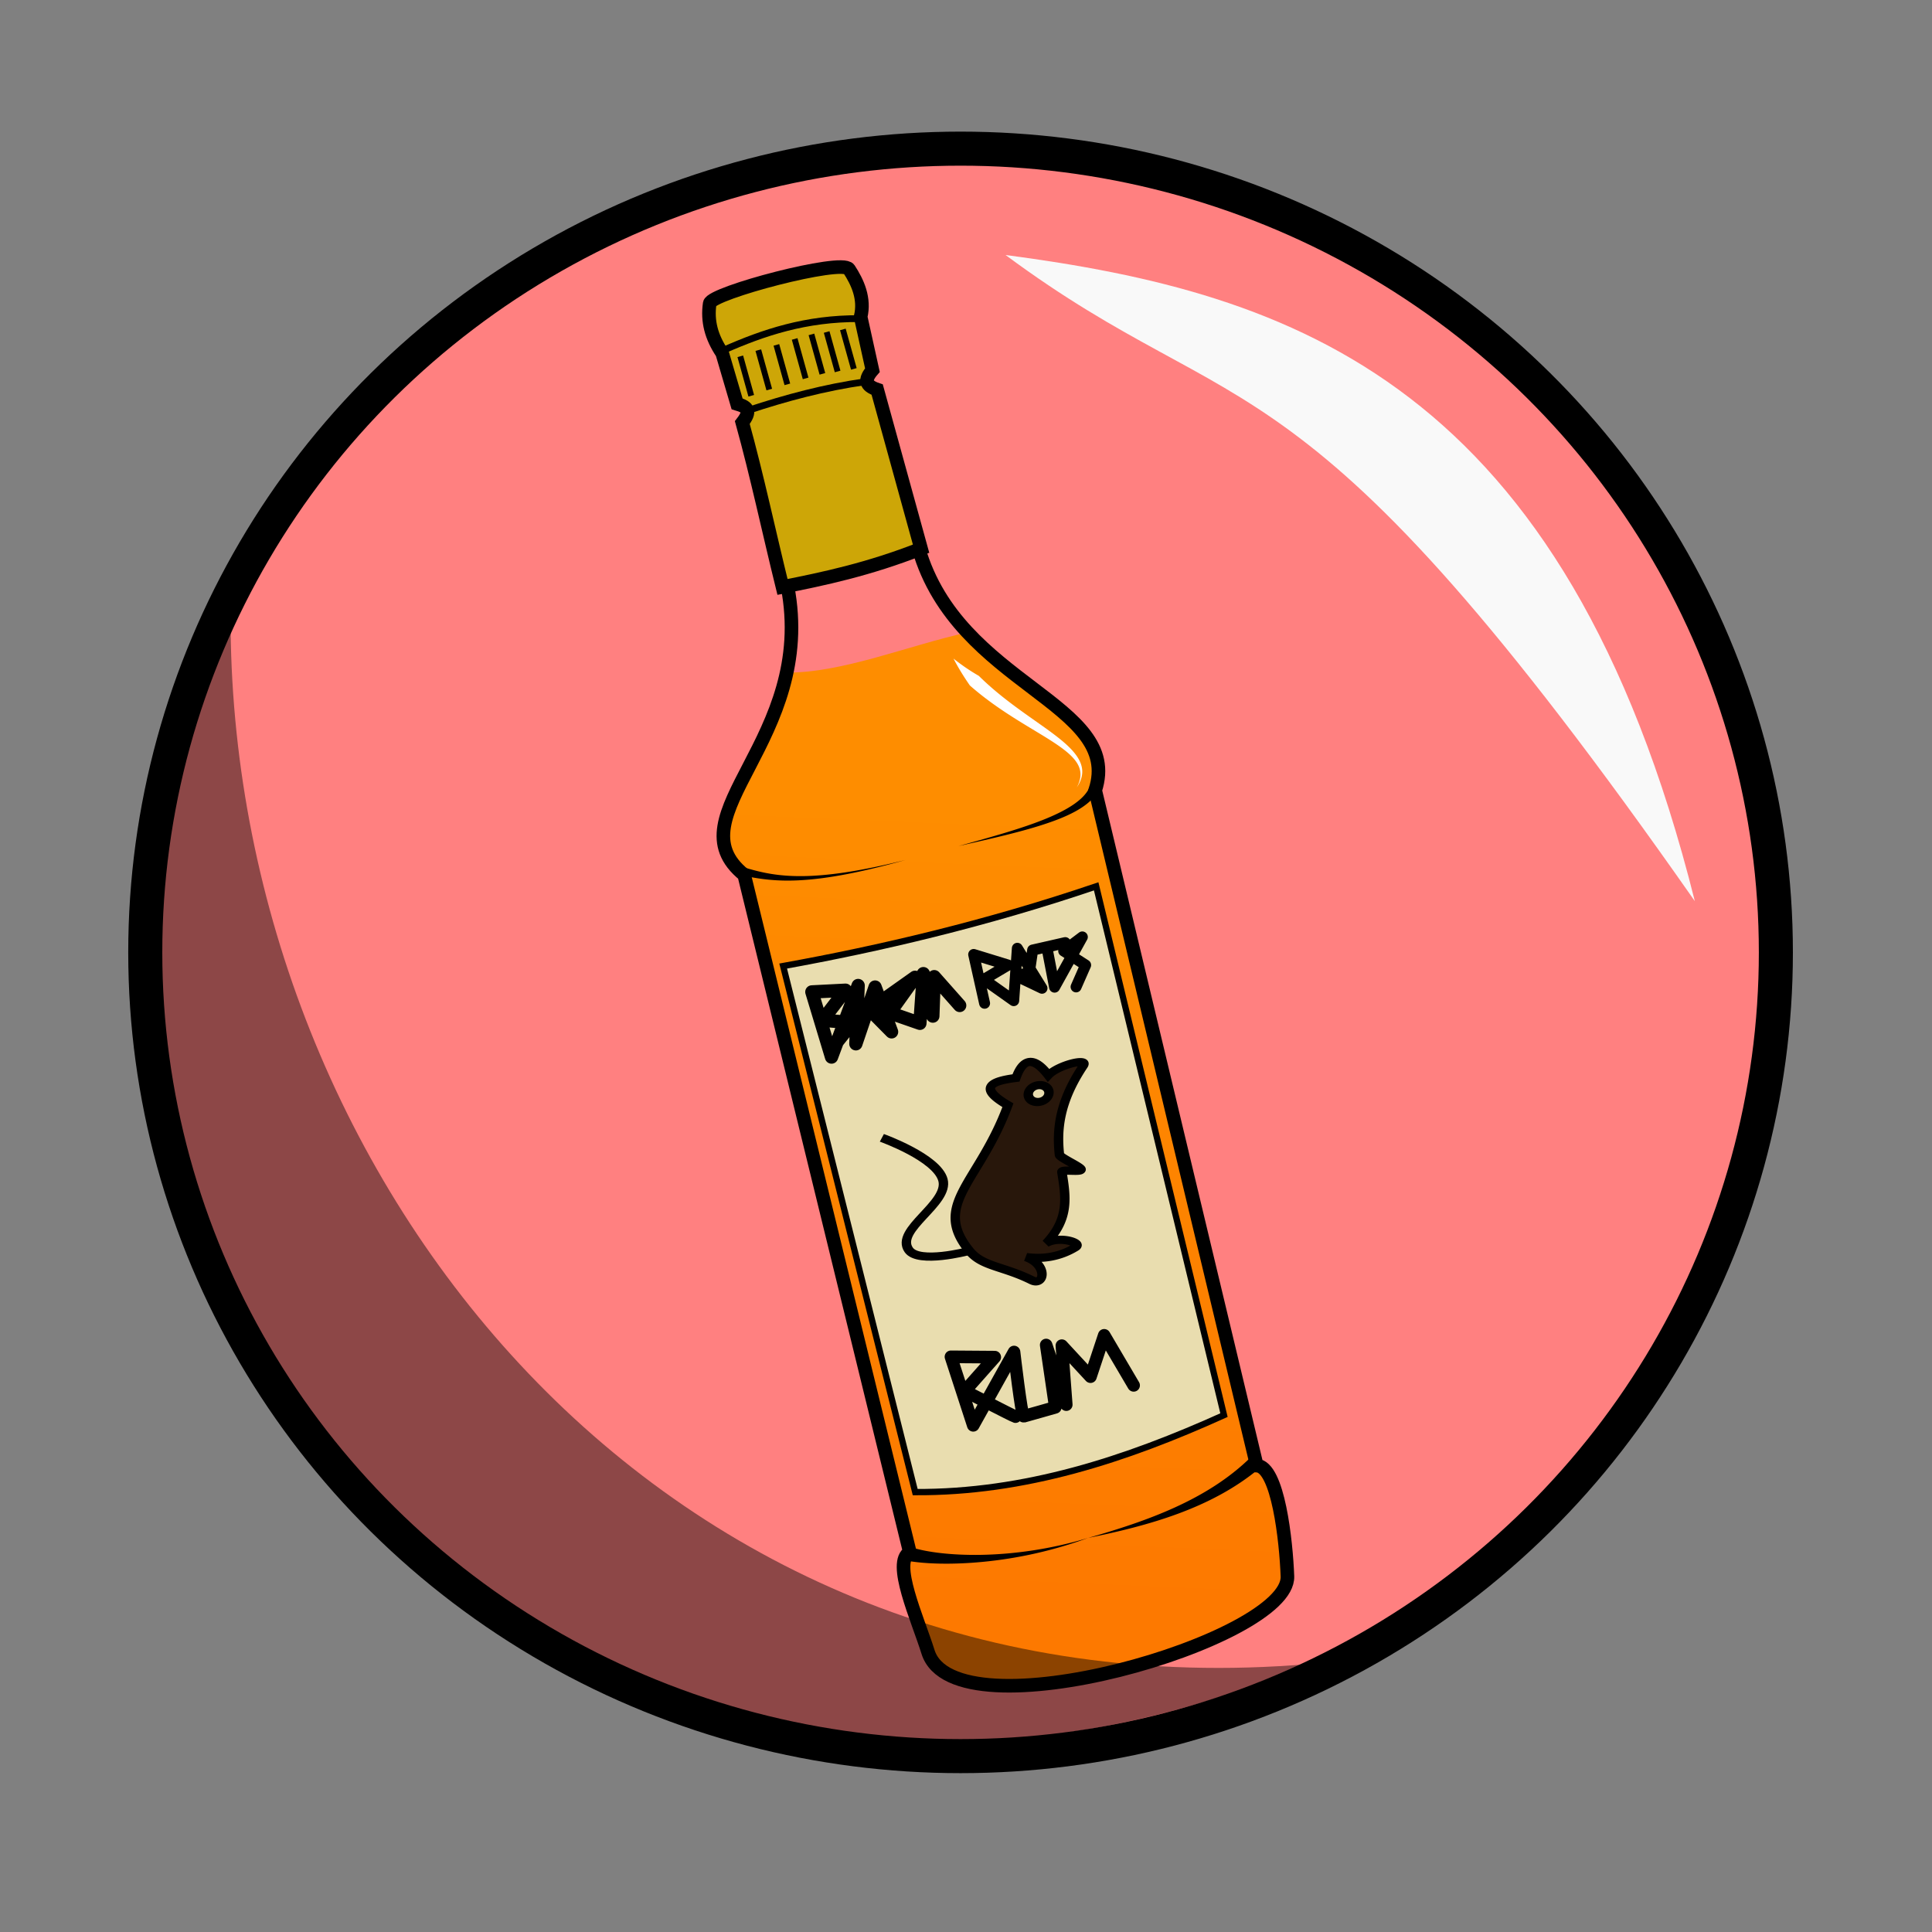 <svg xmlns="http://www.w3.org/2000/svg" xmlns:xlink="http://www.w3.org/1999/xlink" viewBox="0 0 64 64">
	<rect x="0" y="0" width="64" height="64" fill="#808080" stroke="none"/>
	<defs>
		<linearGradient id="linearGradient4345">
			<stop offset="0" stop-color="#fd7900"/>
			<stop offset="1" stop-color="#fe8d00"/>
		</linearGradient>
		<linearGradient id="linearGradient4351" x1="-37.411" x2="-29.286" y1="57.929" y2="29.893" gradientUnits="userSpaceOnUse" xlink:href="#linearGradient4345"/>
	</defs>
	<ellipse cx="31.82" cy="31.549" fill="#ff8080" stroke="#000" stroke-linecap="round" stroke-linejoin="round" stroke-width="1.128" rx="27.008" ry="26.625"/>
	<path fill="url(#linearGradient4351)" fill-rule="evenodd" d="M-39.87 55.54c-.735.186-.301 2.448-.22 3.725.21 3.315 13.039 2.74 13.51.442.261-1.27.627-4.007-.126-4.23l.126-25.443c1.331-2.144-1.566-3.925-3.195-6.875-2.213-.051-4.815.357-6.807-.145-1.607 3.32-4.953 4.68-3.287 6.862z" transform="rotate(-13.742 3.072 -223.25) scale(.9)"/>
	<path fill="none" stroke="#000" stroke-width=".45" d="M30.139 51.419c-.603.32.26 2.204.603 3.303.892 2.853 11.985-.393 11.906-2.502-.043-1.166-.308-3.637-1.015-3.671L36.28 26.181c.942-2.882-4.542-3.49-5.846-8.002-2.451-1.732-3.549-2.016-4.348 1.24.982 5.078-3.863 7.603-1.434 9.563z"/>
	<path fill="#cda607" fill-rule="evenodd" stroke="#000" stroke-width=".45" d="M25.921 19.443c-.453-1.837-.84-3.67-1.331-5.445.29-.377.198-.51-.173-.62l-.493-1.678c-.361-.536-.5-1.065-.414-1.648.051-.35 4.381-1.493 4.614-1.137.285.437.532.972.386 1.58l.39 1.767c-.275.315-.236.513.158.644l1.454 5.27c-1.732.683-3.252 1.004-4.591 1.267z"/>
	<path fill="none" stroke="#000" stroke-width=".225" d="M24.78 13.596c1.249-.414 2.532-.759 3.89-.952M23.97 11.6c1.318-.582 2.72-1.057 4.511-1.045"/>
	<path fill-rule="evenodd" d="M30.093 51.471c-.013.077-.026.155-.037.232.564.101 1.448.136 2.483.037a14.06 14.06 0 0 0 3.506-.794c-1.254.38-2.481.539-3.52.56-1.028.02-1.868-.095-2.356-.257l-.076.222zM41.578 48.456l-.156-.172c-1.435 1.402-3.415 2.102-5.377 2.662 1.962-.4 4.073-.962 5.689-2.318l-.156-.172z"/>
	<g stroke="#000">
		<path fill="#e9ddaf" fill-rule="evenodd" stroke-width=".25" d="M-39.712 33.317c3.87.233 8.247.278 12.88-.127l-.063 21.53c-4.23.785-8.46 1.111-12.69.062z" transform="matrix(.807 -.197 .199 .813 51.361 -2.908)"/>
		<path fill="none" stroke-linecap="round" stroke-linejoin="round" stroke-width=".529" d="M-38.667 36.987l1.105-.843-1.14-.375 1.176-.937-1.32-.25.144 2.686 1.71-2.498-.641 2.217 1.283-1.999.214 1.874-.641-1.062 2.067-.812-1.319 1.125 1.07.687.606-1.874-.036 1.718.428-1.5.713 1.343" transform="matrix(.807 -.197 .199 .813 51.361 -2.908)"/>
		<path fill="none" stroke-linecap="round" stroke-linejoin="round" stroke-width=".437" d="M-32.263 36.636l.04-1.975 1.232.729-1.074.326.955 1.093.637-1.976.576 1.765-.875-.71.537-.019.338-.825 1.333.02h-.756l-.08 1.61 1.552-1.668-.855.364.716.748-.577.748" transform="matrix(.807 -.197 .199 .813 51.361 -2.908)"/>
		<path fill="none" stroke-linecap="round" stroke-linejoin="round" stroke-width=".5" d="M-34.987 52.82c-.086-.046-1.718-1.46-1.718-1.46l1.482-1.02-1.696-.424.214 2.842 2.277-2.434s-.322 2.56-.237 2.56c.086 0 1.31-.048 1.31-.048l.237-2.48.214 2.48.387-2.308.816 1.46.923-1.46.666 2.199" transform="matrix(.807 -.197 .199 .813 51.361 -2.908)"/>
		<g stroke-width=".5">
			<path fill="#28170b" fill-rule="evenodd" d="M-9.238 38.24c-.283-.053-.582.2-.897.76-1.358-.185-2.076.03-.758 1.518-2.453 4.243-5.178 4.795-3.81 8.17.464 1.144 1.527 1.395 2.828 2.677.581.573 1.03-.704 0-1.472.811.372 1.718.494 2.678.134.398-.149-.665-.944-1.473-.67 1.516-1.146 1.596-2.49 1.705-4.058.011-.16 1.002.323 1.016.158.015-.188-.946-1.026-.924-1.22.17-1.474.614-3.125 2.342-4.973.407-.436-1.285-.421-1.907.049-.25-.66-.518-1.02-.8-1.073zm.068 1.516a.552.513 0 0 1 .553.514.552.513 0 0 1-.553.513.552.513 0 0 1-.553-.513.552.513 0 0 1 .553-.514z" transform="matrix(.609 -.149 .128 .521 34.836 13.879)"/>
			<path fill="none" d="M-14.79 48.69s-2.68.052-3.014-.947c-.48-1.434 2.659-2.181 2.636-3.694-.022-1.434-2.604-3.425-2.604-3.425" transform="matrix(.609 -.149 .128 .521 34.836 13.879)"/>
		</g>
	</g>
	<path fill="none" stroke="#000" stroke-width=".194" d="M25.12 11.598l.363 1.307M25.719 11.425l.363 1.307M26.324 11.228l.363 1.307M24.523 11.803l.363 1.307M27.384 10.998l.363 1.307M27.921 10.913l.364 1.307M26.88 11.077l.363 1.307"/>
	<path fill-rule="evenodd" d="M24.54 28.848c.045.057.09.114.137.17 1.048.212 2.247.33 5.315-.529-3.095.774-4.273.558-5.251.272l-.2.087zM36.268 26.062a.909.909 0 0 1-.195.057c-.18.364-.667.687-1.397.99-.795.33-1.827.615-2.926.918 1.108-.25 2.16-.486 2.982-.77.73-.25 1.328-.554 1.604-.986a.91.91 0 0 0-.068-.209z"/>
	<path fill="#fff" fill-rule="evenodd" d="M31.586 21.817c.163.313.346.608.542.89.853.752 1.783 1.268 2.476 1.695.453.28.81.525 1.01.783.195.25.254.532.057.897.231-.342.234-.651.044-.966-.184-.308-.54-.602-.974-.918-.68-.495-1.537-1.04-2.316-1.809a6.773 6.773 0 0 1-.839-.572z"/>
	<path fill="#f9f9f9" fill-rule="evenodd" d="M33.31 8.447c9.544 1.259 18.527 4.22 22.834 21.406C42.96 11.013 41.262 14.34 33.31 8.447z"/>
	<path fill-opacity=".449" fill-rule="evenodd" d="M43.352 55.124C18.555 65.584-2.419 42.116 7.64 20.864c.189 18.2 14.228 36.08 35.712 34.26z"/>
</svg>
